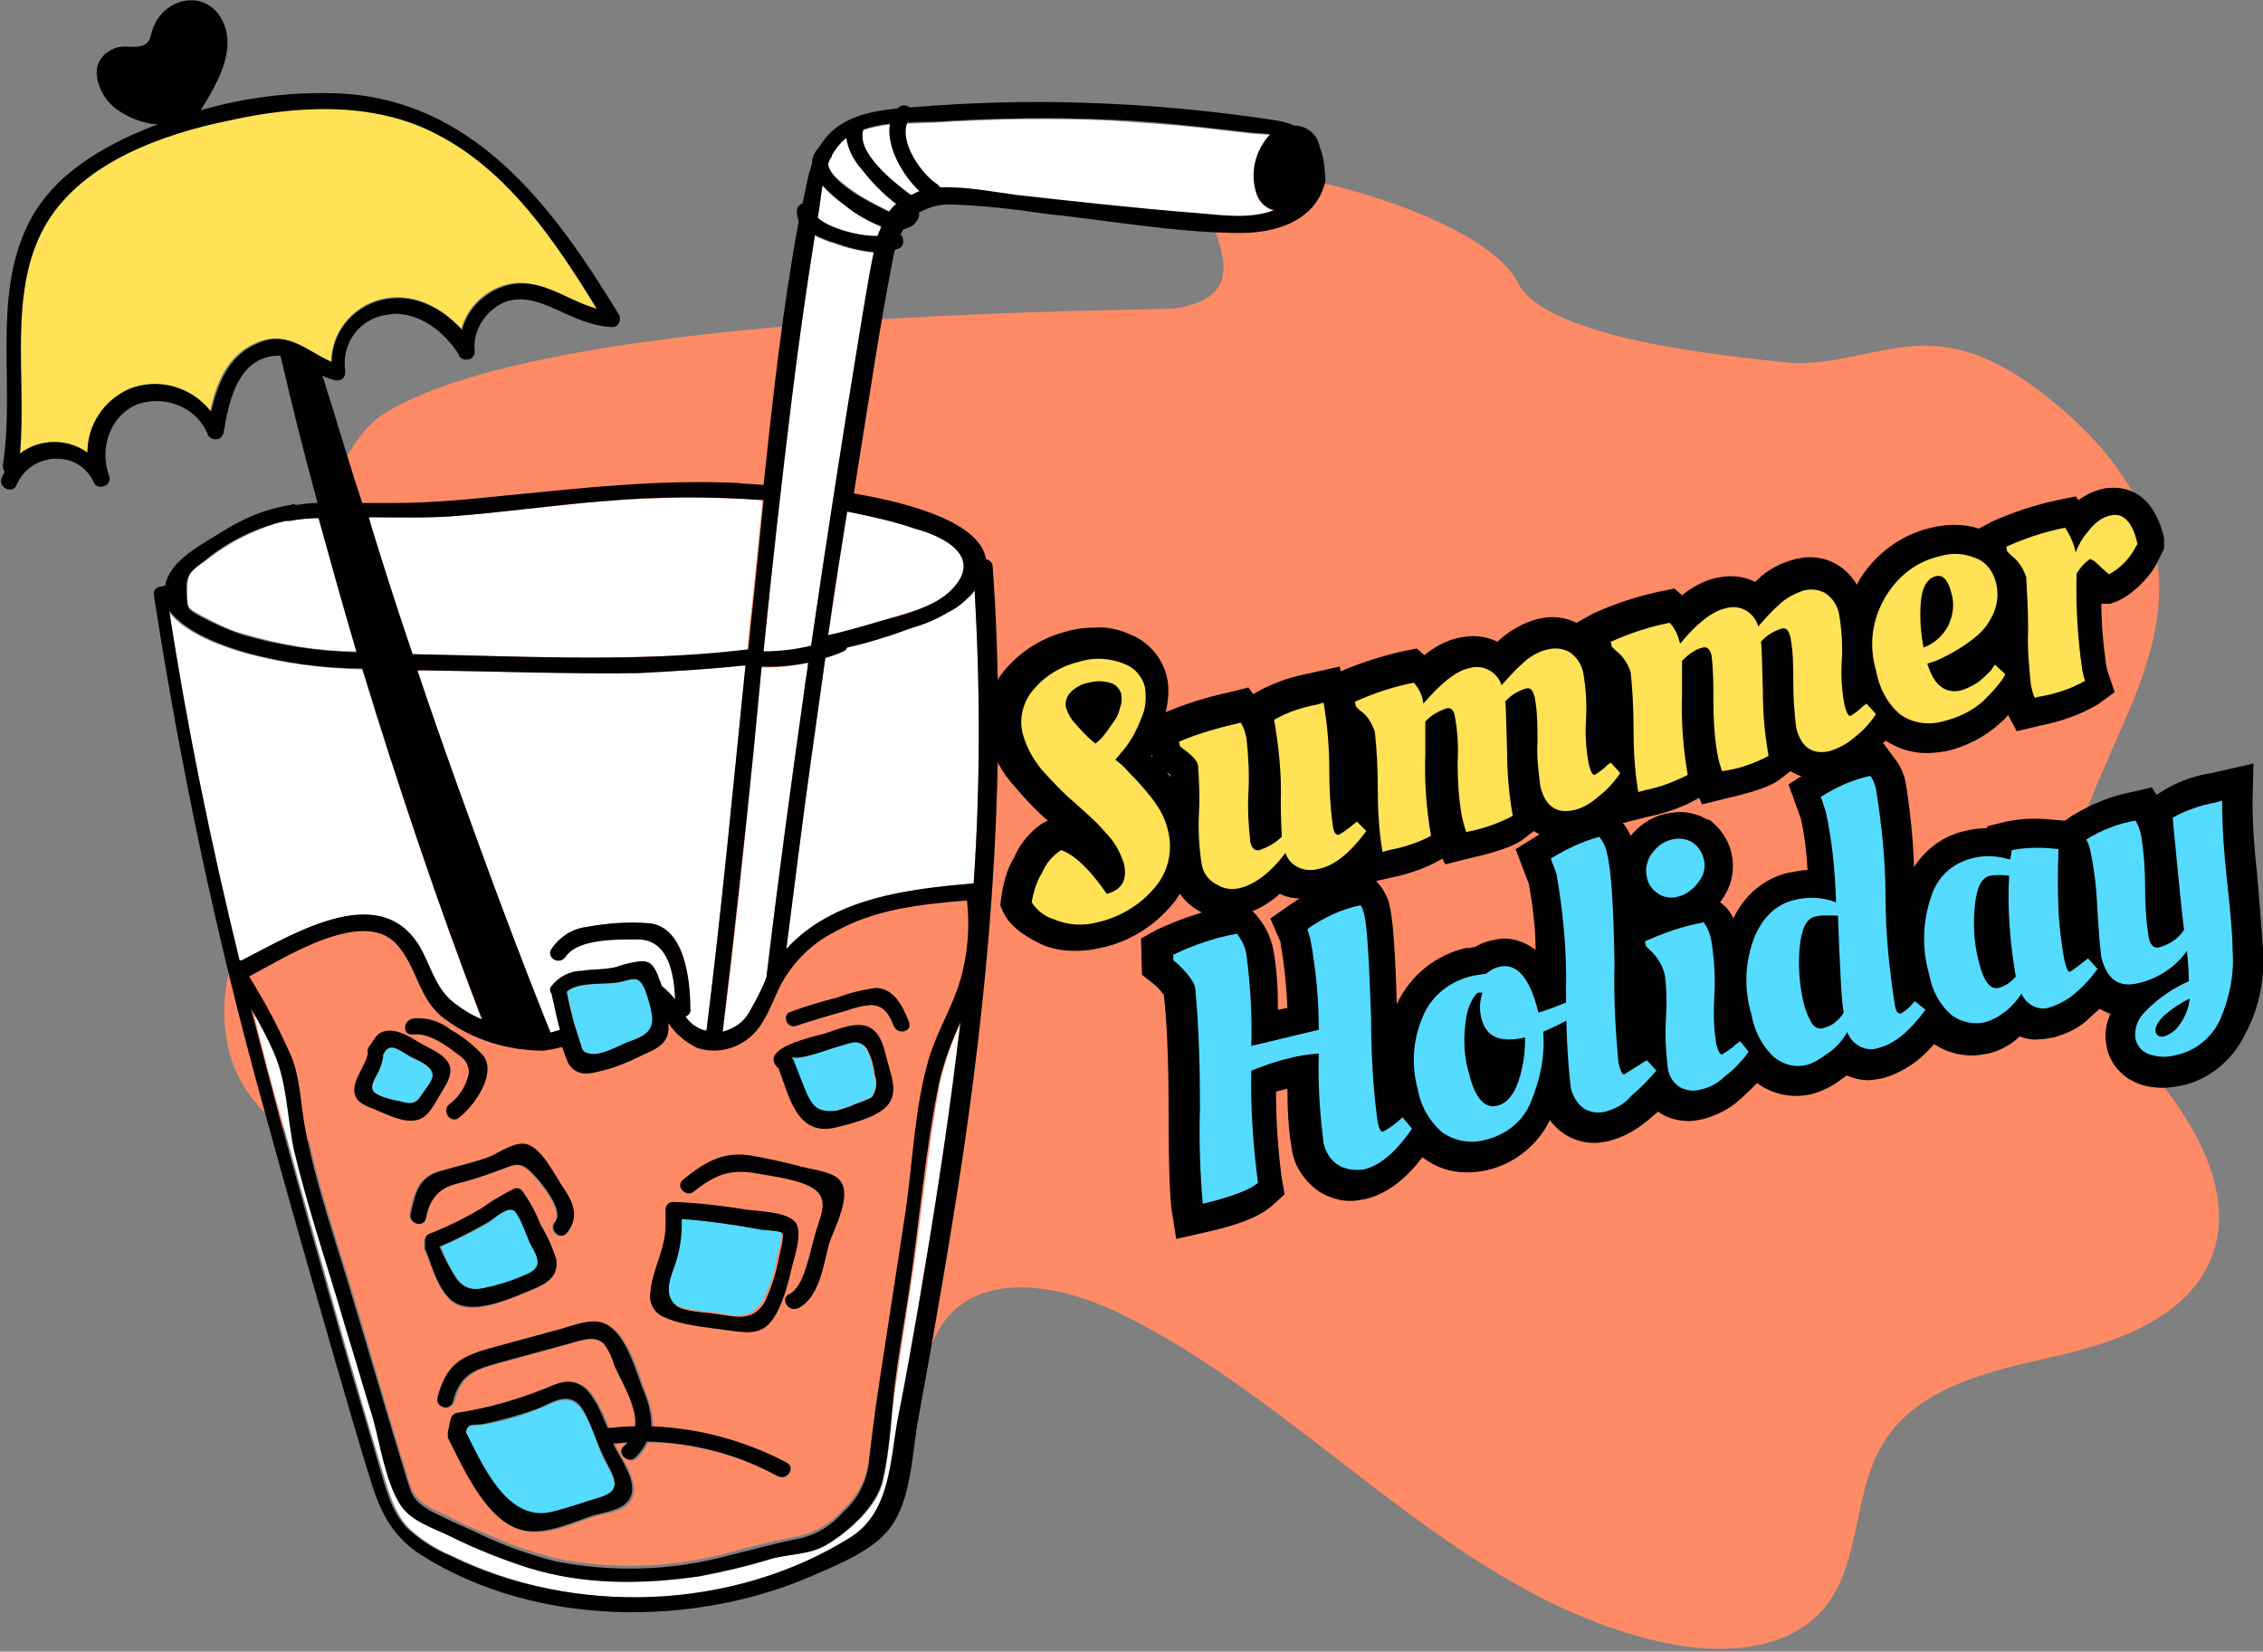<?xml version="1.0" encoding="utf-8"?>
<!-- Generator: Adobe Illustrator 23.0.1, SVG Export Plug-In . SVG Version: 6.00 Build 0)  -->
<svg version="1.1" id="Camada_1" xmlns="http://www.w3.org/2000/svg" xmlns:xlink="http://www.w3.org/1999/xlink" x="0px" y="0px"
	 viewBox="0 0 238 173.7" style="enable-background:new 0 0 238 173.7;" xml:space="preserve">
<rect x="0" y="0" width="238" height="173.7" fill="#808080" stroke="none"/>
<style type="text/css">
	.st0{fill:#FF8A66;}
	.st1{fill:#55DBFF;}
	.st2{fill:#FFE255;}
	.st3{fill:#FFFFFF;}
</style>
<title>Ativo 5</title>
<g>
	<g id="object">
		<path class="st0" d="M40.4,43.5c-4.6,2.9-7.6,12.1-6.2,17.3c1.4,5.1,6.7,8.5,7.6,13.6c0.8,4.5-1.8,8.9-5,12.1s-7.1,5.8-9.8,9.5
			c-3.2,4.3-4.2,9.8-2.8,15c1.6,5.2,5.9,9,11.3,9.8c3.7,0.5,7.4-0.7,11.2-0.8c6.9-0.1,13.3,3.5,16.9,9.4c2.8,4.8,3.5,10.7,6.4,15.5
			c2.7,4.5,7.4,7.5,12.7,8.1c5.3,0.4,10.4-2.2,13.2-6.8c1.4-2.5,1.9-5.4,3.7-7.6c4.1-4.9,11.9-3.4,17.7-0.7
			c20.5,9.8,35.7,30.2,57.9,34.9c5.8,1.2,12.7,0.9,16.6-3.6c4-4.8,3-12.2,6.3-17.5c3.6-5.8,11.1-7.5,17.8-9s14.2-4.1,16.7-10.5
			c2.3-5.9-0.9-12.5-4.8-17.6s-8.6-9.9-9.9-16.1c-2.8-13,10.3-25,9.1-38.3c-0.6-7.4-5.7-13.7-11.5-18.3c-3.5-2.8-7.5-5.2-11.9-5.5
			c-5.3-0.4-10.6,2.3-15.9,1.7c-6.6-0.7-25.1-2.5-28.1-8.4s-18.5-10.6-25.3-11.3c-16.8-1.9,2.6,11.7-10.5,14
			C122.6,32.8,58.5,32.2,40.4,43.5z"/>
		<path class="st1" d="M65.1,103.3c-1.5,0.3-4.3-0.1-5.5,1c0.3,1.1,0.5,2.3,0.8,3.4c0.2,0.6,0.4,1.3,0.6,1.9c0.3,0.8,0.2,1,1,1.2
			c1.1,0.3,3-0.7,4.1-1.2c1.3-0.6,2.6-0.9,2.6-2.5c-0.1-1.1-0.4-2.1-0.8-3.1C67.1,102.5,66.5,103,65.1,103.3z"/>
		<path class="st2" d="M26.8,36.1c3.3-1.5,5.3,0.7,8,1.9c0.1-3.1,2.2-5.7,5.1-6.5c3.3-0.9,6.5,0.7,8.6,3.1c0.6-2.3,2.5-4.1,4.8-4.7
			c3.4-0.8,6.2,1.7,9.4,2.5c-4.3-7.1-9.3-14.5-16.8-18.4c-6.7-3.5-14.8-2.9-21.9-1.4C17.1,14.2,8.9,17,5,23.3
			c-4.3,7-2.1,16.4-2.9,24.4c2.1-1.6,5-1.6,7.1-0.1c0-2.9,1.7-5.5,4.4-6.7c3-1.1,6.4-0.2,8.5,2.3C22.7,40.3,23.9,37.4,26.8,36.1z"/>
		<path class="st3" d="M94.5,149.3c0.8-4,1.5-8,2.2-12c1.6-8.8,2.9-17.7,4-26.5c0.1-1.1,0.3-2.2,0.4-3.3c-1,2-1.7,4.1-2.2,6.2
			c-1.4,7.3-2,14.8-3.2,22.1c-0.5,3.3-1,6.6-1.5,9.9s-0.6,6.8-1.3,10c-0.6,2.7-3.5,5.3-5.8,6.7c-1.8,1.1-3.9,1-5.8,1.5
			c-2.5,0.8-5.1,1.4-7.8,1.9c-5.9,0.9-12,0.9-17.8-0.9c-2.8-0.9-5.5-2-8.1-3.3c-1.8-0.9-4.4-1.6-5.4-3.5c-1.5-2.6-2-6.2-2.8-9
			c-1-3.2-1.9-6.4-2.9-9.6c-1.8-6.1-3.9-12.3-5.4-18.5c-0.8-3.3-0.7-7-2.1-10.2c-0.7-1.6-1.5-3.1-2.4-4.6c0.9,3.8,1.9,7.6,3,11.4
			c2.2,8.1,4.5,16.1,6.8,24.2c1.2,4.1,2.4,8.3,3.7,12.5c0.7,2.2,1.2,4.6,2.9,6.4c1.3,1.2,2.8,2.2,4.5,2.9c13,6.4,29.8,5.9,42.2-1.8
			C93.7,159.1,93.7,153.8,94.5,149.3z"/>
		<path class="st3" d="M25.4,101.2L25.4,101.2c5.7-3,15.2-8.8,19.1-0.8c1,2,1.5,3.9,3.3,5.3c0.9,0.7,1.9,1.2,2.9,1.7
			c-4.6-12.2-8.8-24.5-12.6-37c-4.1-0.1-8.3-0.6-12.3-1.7c-2.1-0.6-6.3-2-8-4.3c1.9,12.4,4.5,24.6,7.4,36.8L25.4,101.2z"/>
		<path class="st3" d="M44.6,70.5h-0.7c1.3,3.9,2.7,7.9,4.1,11.8c3.1,8.8,6.4,17.6,9.9,26.3c0.3-0.1,0.7-0.2,1-0.3
			c-0.3-1.3-0.6-2.5-0.9-3.8c-0.2-0.2-0.1-0.6,0-0.8c0.8-1,1.9-1.6,3.2-1.6c1.2-0.2,2.4-0.1,3.6-0.4c0.8-0.3,1.7-0.5,2.5-0.6
			c1.1,0,1.5,0.6,1.9,1.5c0.1,0.3,0.3,0.7,0.4,1.1c0.5,0.4,1,0.9,1.4,1.4c-0.1-2.7-0.7-6.2-3.8-6.3c-2.2-0.1-6.4-0.1-7.7,1.8
			c-0.6,0.9-2.1,0-1.5-0.8c0.8-1.2,2.1-2.1,3.6-2.3c2.2-0.4,4.5-0.5,6.7-0.4c3.8,0.4,4.3,6,4.3,9c0,0.4-0.2,0.7-0.5,0.8
			c0.4,0.7,1,1.2,1.8,1.4l0.4,0.1c1.6-12.8,2.8-25.6,4.1-38.4h-0.1h-0.2c-3.7,0.4-7.3,0.6-11,0.7C59.6,70.9,52.1,70.6,44.6,70.5z"/>
		<path class="st3" d="M99.7,64.4c-1.3,0.7-2.6,1.3-4,1.7c-2.2,0.8-4.4,1.5-6.6,2c-0.1,0.2-0.2,0.3-0.4,0.4
			c-0.6,0.3-1.2,0.5-1.9,0.7c-1,7.1-2,14.1-2.9,21.2c-0.4,3.1-0.8,6.3-1.2,9.4c4.9-5.3,12.8-6.3,19.7-6.9
			c0.7-10.3,0.7-20.6,0.1-30.8l-0.4,0.5C101.3,63.3,100.5,63.9,99.7,64.4z"/>
		<path class="st3" d="M39,55.5c1.4,4.4,2.8,8.9,4.3,13.3c10.8,0.2,21.7,0.8,32.5-0.2c1-0.1,1.9-0.2,2.8-0.3c0.3-3.3,0.7-6.5,1-9.7
			l0.6-6c-5.5-0.4-11.1-0.3-16.7,0.1c-5.4,0.5-10.7,1.2-16.1,1.6c-2.9,0.2-5.9,0.1-8.8,0.1C38.8,54.8,38.9,55.1,39,55.5z"/>
		<path class="st3" d="M89.1,53.8c-0.7,4.3-1.3,8.7-2,13c1.8-0.4,3.5-0.8,5.2-1.4c2.5-0.8,6-1.5,7.8-3.4c3.4-3.5-1-5.6-3.9-6.5
			C93.9,54.8,91.5,54.2,89.1,53.8z"/>
		<path class="st3" d="M19.7,62.1c0,2,0,1.8,1.6,2.7c1.3,0.7,2.7,1.4,4.1,1.8c4,1.2,8.1,1.9,12.2,1.9c-1.4-4.7-2.7-9.4-4-14.1
			c-1.1,0.1-2.1,0.2-3.1,0.3c-0.1,0-0.3,0-0.4,0C27,55.6,24.1,57,21.6,59C20.2,60,19.7,60.1,19.7,62.1z"/>
		<path class="st3" d="M90.4,35.1c0.5-2.8,0.9-5.7,1.5-8.5c-1.4-0.2-2.9-0.5-4.2-1c-0.7-0.2-1.4-0.5-2-0.8c-0.9,5.6-1.7,11.3-2.4,17
			c-1.1,8.9-2.1,17.8-3,26.8c1.7,0,3.4-0.2,5-0.6C86.9,56.9,88.6,46,90.4,35.1z"/>
		<path class="st3" d="M93.6,13.1c-1,0.1-1.9,0.3-2.8,0.6c-0.8,2.4,3.1,5.5,5,6.9c0.3-0.2,0.7-0.3,1-0.4
			C94.9,18.4,93.2,15.5,93.6,13.1z"/>
		<path class="st3" d="M87.3,16.6c-0.1,0.2-0.2,0.4-0.2,0.5c-0.1,1.3,2.8,3.1,3.4,3.5c1,0.6,2,1.1,3,1.6c0.2-0.2,0.4-0.5,0.6-0.7
			l0.2-0.1c-1.4-1-2.6-2.2-3.6-3.6c-0.8-1-1.4-2.1-1.6-3.4c-0.6,0.5-1.2,1.1-1.5,1.8C87.4,16.4,87.4,16.5,87.3,16.6z"/>
		<path class="st3" d="M134,22.2c-0.8-0.2-1.5-0.8-1.8-1.6c-0.8-2.2-0.3-4.7,1.4-6.4c-0.9-0.1-1.8-0.1-2.4-0.2
			c-1.8-0.2-3.5-0.4-5.3-0.6c-2.9-0.3-5.9-0.5-8.8-0.7c-6.3-0.3-12.5-0.2-18.8,0.2c-0.9,0-1.8,0.1-2.9,0.1c-0.8,2.2,1.5,5.5,3.2,6.5
			c0.1,0.1,0.2,0.2,0.3,0.3c2.7-0.2,5.7,0.5,8,0.8c6.3,0.7,12.6,1.3,18.9,2C128.5,22.8,131.5,23.2,134,22.2z"/>
		<path class="st3" d="M89,21.7c-0.9-0.6-1.8-1.3-2.5-2.2c-0.2,1.1-0.3,2.3-0.5,3.4c1.2,1.1,4.5,2,6.3,2c0.1-0.4,0.2-0.7,0.4-1
			C91.4,23.3,90.1,22.6,89,21.7z"/>
		<path class="st3" d="M85,69.7c-1.6,0.4-3.3,0.5-4.9,0.5l-0.8,8.4c-1,10-2,20-3.3,30c1.1-0.2,2.1-0.9,2.7-1.9
			c0.7-1.2,1.4-2.5,1.9-3.8c1.2-10.1,2.5-20.2,4-30.3C84.7,71.6,84.9,70.6,85,69.7z"/>
		<path class="st0" d="M80,107.8c-1.5,2.1-4.1,2.9-6.5,2.1c-1.2-0.6-2.3-1.4-3-2.6c0,0.2,0,0.5,0,0.7c-0.1,1.6-1.5,2.1-2.8,2.7
			c-1.7,0.9-3.6,1.6-5.6,1.9c-1,0.2-2-0.5-2.3-1.5c-0.2-0.4-0.3-0.8-0.5-1.3c-0.6,0.2-1.3,0.3-1.9,0.4c-3.8,0.1-7.5-1.1-10.6-3.4
			c-2.7-2.1-2.8-5.5-5-7.8c-3.5-3.9-12,1.5-15.5,3.4c1.7,2.6,3.2,5.4,4.4,8.3c1,2.5,1,5.1,1.5,7.7c1.2,6.4,3.5,12.7,5.3,18.9
			c1.8,5.9,3.4,11.8,5.3,17.7c0.5,1.8,0.6,2.4,2.4,3.5c0.5,0.4,1.3,0.6,1.8,0.9c1.2,0.6,2.4,1.2,3.7,1.7c2.5,1.2,5.1,2.1,7.8,2.8
			c6,1.2,12.2,1,18.1-0.6c2.5-0.7,5-1.3,7.5-1.8c1.8-0.4,3.4-1.4,4.6-2.8c1.5-1.4,2.5-3.3,2.7-5.4c0.3-2.6,0.7-5.1,1-7.7
			c0.8-5.9,1.8-11.7,2.7-17.6c0.8-5.5,0.9-11.6,2.6-17c0.9-2.9,2.6-5.6,3.4-8.6c0.7-2.6,0.9-5.3,0.6-8c-4.7,0.4-9.7,1-13.9,3.3
			c-2.2,1.2-4,2.8-5.3,4.9C81.5,104.5,81.1,106.3,80,107.8z M68.4,135.9c0.1-2.5,1.6-4.6,1.6-7.1v-1.6c0-0.5,0.4-0.8,0.8-0.8
			c2.5,0.2,5,0.4,7.6,0.8c1.3,0.2,4.4,0.2,5.3,1.4c0.8,1-0.1,3.6-0.4,4.6c-0.4,1.8-1.1,4.4-2.3,5.9s-2.9,1-4.5,0.8
			c-2.1-0.3-4.8-0.5-6.7-1.4C68.8,138.1,68.2,137,68.4,135.9z M43.4,107.1c1.4-0.1,2.8,0.3,3.8,1.2c1.3,0.7,2.5,1.6,3.5,2.7
			c1.4,2-1.1,5.3-2.7,6.5c-0.9,0.6-1.7-0.8-0.9-1.5c0.9-0.7,1.6-1.7,1.9-2.8c0.3-0.9-0.1-1.8-0.9-2.3c-1.3-1.1-3.1-2.3-4.9-2.2
			C42.3,108.9,42.3,107.2,43.4,107.1L43.4,107.1z M39.7,116.8c-0.9-0.4-2.2-0.7-2.4-1.8c-0.3-1.4,1.2-2.9,1.4-4.3
			c0-0.2,0-0.4,0.1-0.6c0.6-0.8,0.9-1.6,2-1.7s2.4,0.8,3.4,1.3s2.7,1.2,3.1,2.4c0.4,1-0.5,2.2-1,3s-1.2,2.4-2.5,2.7
			S40.9,117.3,39.7,116.8L39.7,116.8z M43.1,127.6c0.4-2.1,0.8-3.8,3-4.4c1.7-0.5,3.5-0.9,5.2-1.5c1-0.4,2.7-1.6,3.8-1.4
			c1.7,0.2,3.2,3.4,4.1,4.7c1.1,1.6,1.6,3.1,0.3,4.7c-0.7,0.9-1.9-0.4-1.2-1.2c1-1.2-1.6-4.2-2.3-5c-1.3-1.3-1.8-1.1-3.4-0.5
			c-1.5,0.6-3.1,1.1-4.7,1.5c-1.9,0.5-2.8,1.6-3.2,3.6C44.6,129.2,42.9,128.7,43.1,127.6L43.1,127.6z M44.7,131.6
			c0-0.1-0.1-0.1-0.1-0.2c0-0.1,0-0.1,0-0.2v-0.6c0-0.4,0.3-0.7,0.6-0.8c1.8-0.8,3.6-1.6,5.3-2.6c1.1-0.8,2.3-1.5,3.5-2.1
			c0.3-0.1,0.6,0,0.8,0.2c0.9,1.1,1.6,2.4,2,3.7c0.7,1.1,1.2,2.2,1.6,3.5c0.4,1.8-1,2.6-2.5,3.2c-2,0.8-5.2,2.3-7.4,1.7
			S45.5,133.4,44.7,131.6L44.7,131.6z M81.9,155.3c-4.2-2.3-8.9-3.5-13.7-3.6c-0.3,0.6-0.7,1.2-1.2,1.7c-0.8,0.7-2-0.5-1.2-1.2
			c0.2-0.1,0.3-0.3,0.4-0.4c-0.5,0-1,0-1.5,0.1c0,0,0,0.1,0,0.1c0.7,1.4,2.4,3.6,1.9,5.3s-2.7,1.8-4.1,2.2c-2.1,0.7-4.6,1.9-6.9,1.6
			c-4-0.5-6.7-6.7-8.3-9.8c0,0,0-0.1,0-0.1l0,0V151c0-0.1,0-0.3,0-0.4l0.3-1.4c0.1-0.3,0.3-0.5,0.6-0.6c3.2-0.5,6.4-1.4,9.4-2.6
			c1.2-0.5,2.5-1,3.7-0.3s2.1,2.8,2.8,4.5c1-0.1,1.9-0.2,2.9-0.2c0.2-2.1-1.3-4.6-2.2-6.4c-0.2-0.8-0.6-1.6-1.1-2.3
			c-1.1-1-2.8-0.2-4,0.1l-6.6,1.8c-2.8,0.8-4.5,1.1-5.3,4.3c-0.2,0.4-0.7,0.7-1.1,0.5c-0.4-0.1-0.6-0.5-0.5-0.9
			c0.8-3.3,2.2-4.3,5.5-5.2l6.6-1.8c1.4-0.4,3.3-1.3,4.8-1c2.8,0.4,4,5.2,4.8,7.3c0.5,1.2,0.8,2.4,0.8,3.7c5,0.2,9.8,1.5,14.2,3.8
			C83.7,154.3,82.8,155.8,81.9,155.3L81.9,155.3z M83.2,106.3c1.6-0.5,3.3-1,4.9-1.5c1.3-0.5,2.6-0.8,4-1c1.9,0,2.9,2.1,3.5,3.6
			c0.4,1-1.2,1.4-1.6,0.4c-0.5-1.2-1-2.2-2.5-2.2c-0.8,0.1-1.7,0.3-2.5,0.6c-1.8,0.5-3.5,1-5.3,1.6
			C82.7,108.2,82.2,106.6,83.2,106.3L83.2,106.3z M86.7,108.7c1.4-0.4,3.6-1.5,5-0.5c1.2,0.8,1.4,2.8,1.8,4c0.4,1.4,0.9,3-0.3,4.2
			s-3.8,1.8-5.4,2.2c-4,0.9-4.8-3.3-5.9-6.2C79.5,110.2,85.8,109,86.7,108.7L86.7,108.7z M84.2,122.7c1.1,0.3,3,0.5,3.9,1.3
			c1.6,1.5-0.5,5.1-1,6.8c-0.7,2.2-1,5.6-3.3,6.8c-1,0.5-1.8-1-0.9-1.5c1.6-0.8,2.2-4.6,2.7-6.2c0.6-1.8,1.8-3.8-0.3-5
			c-1.5-0.9-4.2-1.2-5.9-1.5c-2.7-0.5-4.4,0.3-6.5,1.9c-0.8,0.7-2-0.5-1.2-1.2c2.2-1.8,4.2-2.9,7-2.6
			C80.6,121.8,82.4,122.2,84.2,122.7L84.2,122.7z"/>
		<path class="st1" d="M60.8,147.8c-1.3-1.3-3,0-4.5,0.5c-1.7,0.7-3.5,1.2-5.3,1.5c-1.5,0.3-1.8-0.2-2.1,0.9c1.8,3.5,4.4,9.5,9,8.4
			c1.7-0.4,3.3-1,5-1.5c2.8-0.9,1.6-2.2,0.5-4.3C62.7,151.7,62,149,60.8,147.8z"/>
		<path class="st1" d="M70.9,137.1c0.9,0.7,3.2,0.8,4.3,0.9c2.2,0.4,3.7,0.8,5-1.2c0.7-1.4,1.3-3,1.5-4.6c0.1-0.5,0.7-2.3,0.4-2.7
			s-2-0.4-2.4-0.4c-2.7-0.5-5.5-0.8-8.2-1.1v0.6c0,1.3-0.2,2.7-0.6,3.9C70.7,134,69.6,136,70.9,137.1z"/>
		<path class="st1" d="M54.2,127.3c-0.9-0.4-2.1,0.8-2.8,1.3c-1.6,0.9-3.3,1.8-5,2.5c0.4,1.2,1,2.3,1.7,3.4c1.1,1.5,2.3,1.1,4,0.7
			c1.1-0.3,2.3-0.7,3.4-1.2c1.6-0.7,1.4-1.6,0.6-3.1C55.7,130.4,54.8,127.7,54.2,127.3z"/>
		<path class="st1" d="M44.3,115.2c0.3-0.5,1.2-1.5,1.2-2.1c0.1-1-1.5-1.5-2.2-1.9s-1.7-1.2-2.3-1c-0.3,0.1-0.5,0.4-0.7,0.7
			c-0.1,0.6-0.2,1.1-0.4,1.6c-0.3,0.8-1.1,1.7-0.6,2.3s2,0.8,2.6,1C43,116.2,43.6,116.2,44.3,115.2z"/>
		<path class="st1" d="M83.3,111.4c0.1,0.1,0.1,0.1,0.1,0.2l1.1,2.8c0.7,1.7,1.2,2.7,3.4,2.4c0.7-0.2,1.4-0.4,2-0.7
			c0.6-0.2,1.1-0.4,1.7-0.7c0.5-0.7,0.6-1.6,0.3-2.4c-0.1-0.9-0.4-1.8-0.8-2.7c-0.9-1.2-1.7-0.6-2.8-0.3c-1.2,0.3-4.6,1.7-5.3,1.1
			C83.1,111.2,83.2,111.3,83.3,111.4z"/>
		<path d="M138.8,15.5c0-0.1,0-0.2-0.1-0.4c-0.3-1.1-1.4-1.9-2.6-1.9c-0.7-0.3-1.5-0.5-2.3-0.6c-6.6-1-13.3-1.6-20-1.8
			c-6-0.2-12.1,0-18.1,0.5c-0.4-0.3-1-0.3-1.3,0.1c0,0,0,0,0,0l0,0l-0.8,0.1c-3.4,0.4-5.9,1.4-7.4,3.9l-0.1,0.1
			c-0.4,0.5-0.7,1-0.7,1.7c-0.1,0.4-0.3,0.9-0.4,1.4c-0.2,0.9-0.4,1.9-0.6,2.8c-0.3,0.1-0.6,0.4-0.6,0.8c0,0.4,0.1,0.7,0.2,1.1
			c-1.7,9.1-2.7,18.4-3.7,27.7c-1.1-0.1-2-0.1-2.6-0.2c-8.2-0.4-16.3,0.5-24.4,1.3c-3.9,0.4-7.8,0.8-11.8,0.8c-1.1,0-2.3,0-3.4,0
			c-1.2-3.6-2.3-7.3-3.4-10.9c-0.3-0.8-0.5-1.7-0.8-2.5c0.4,0.2,0.9,0.4,1.4,0.5c0.5,0.1,0.9-0.2,1-0.7c0-0.1,0-0.2,0-0.3
			c-0.4-2.9,1.5-5.5,4.4-5.9c0.3,0,0.5-0.1,0.8-0.1c2.8,0,5.2,1.9,6.7,4.2c0.1,0.5,0.6,0.7,1.1,0.6s0.7-0.6,0.6-1.1
			c-0.1-2,1.1-3.9,2.9-4.8c1.9-0.9,3.8-0.2,5.6,0.6c2,0.9,3.8,1.8,6,1.9c0.5,0,0.8-0.4,0.8-0.9c0-0.1,0-0.3-0.1-0.4
			c-7-11.5-15.5-23-30.2-23.3c-4.7-0.1-9.3,0.5-13.8,1.8C22.9,8.7,25,5.1,23.3,2s-5.8-2.3-7.1,0.7c-0.5,1.1-0.2,2-1.7,2.2
			c-0.9,0.1-1.8-0.2-2.7,0.3C10.7,5.7,10,6.8,10.2,8c0.2,1.7,1.3,3.2,2.9,4c0.8,0.5,1.7,0.8,2.7,1l0.8,0.1L16,13.3
			c-5.3,2.1-10.7,5.2-13.2,10.6c-3.6,7.7-1.2,16.8-2.5,25c0,0.2,0,0.5,0.2,0.7c-0.1,0.2-0.2,0.4-0.3,0.6c-0.5,1,1,1.8,1.5,0.9
			c0.9-2.3,3.5-3.4,5.8-2.6c1.1,0.4,1.9,1.2,2.4,2.3c0.4,0.8,1.9,0.3,1.6-0.7c-1.1-2.8,0-6.4,3-7.6c3-1,6.3,0.4,7.4,3.3
			c0.3,0.4,0.8,0.5,1.2,0.3c0.2-0.1,0.3-0.3,0.4-0.5c0.5-3,1.3-7.4,4.9-8.1c0.4-0.1,0.7-0.1,1.1-0.1c1.2,5.2,2.5,10.4,3.9,15.5
			c-0.7,0-1.5,0.1-2.2,0.2h-0.1c-0.2-0.1-0.4-0.1-0.5,0l0,0c-2.6,0.4-5,1.4-7.2,2.8c-1.9,1.2-4.9,2.7-5.8,4.9
			c-0.1,0.3-0.2,0.5-0.2,0.8c-0.2,0-0.4,0.1-0.6,0.1c-0.4,0.1-0.7,0.4-0.6,0.8c0,0.1,0,0.1,0,0.2c2.8,18.1,6.6,36.1,11.5,53.7
			c2.4,8.8,4.9,17.5,7.4,26.2c1.3,4.5,2.6,9,4,13.5c1,3.2,2.4,5.7,5.3,7.5c11.9,7.5,28.5,7.6,41.1,2.1c2.7-1.2,6.3-2.6,8.1-5
			c2.3-3,2.3-8,3-11.6c1.7-9.3,3.3-18.5,4.7-27.8c3-20.4,4.6-41.1,3.1-61.7c0-0.4-0.3-0.7-0.7-0.8c-0.6-3.7-7.4-5.8-13.9-6.9
			c0.2-1.3,0.4-2.5,0.6-3.8c1.1-6.8,2.1-13.6,3.4-20.3c0.1-0.5,0.2-1,0.3-1.5c0.2-0.1,0.3-0.1,0.5-0.2c0.4-0.2,0.5-0.8,0.3-1.2
			c-0.1-0.1-0.1-0.2-0.2-0.2c0.1-0.2,0.2-0.4,0.3-0.6c0.7-0.1,1.3-0.5,1.6-1.2c0.1-0.2,0.1-0.4,0-0.5c1-0.6,2.1-0.9,3.3-0.9
			c3.4,0.1,6.8,0.5,10.2,1c6.7,0.7,13.7,2,20.4,2c3.9,0,8-1.4,8.9-5.5C139.3,17.8,139.3,16.6,138.8,15.5z M106.9,20.5
			c-2.3-0.3-5.3-0.9-8-0.8c-0.1-0.1-0.2-0.2-0.3-0.3c-1.7-1.1-4-4.4-3.2-6.5c1-0.1,2-0.1,2.9-0.1c6.3-0.4,12.5-0.5,18.8-0.2
			c2.9,0.1,5.9,0.4,8.8,0.7c1.8,0.2,3.5,0.4,5.3,0.6c0.7,0.1,1.5,0.1,2.4,0.2c-1.6,1.7-2.2,4.2-1.4,6.4c0.3,0.8,1,1.4,1.8,1.6
			c-2.6,1-5.6,0.5-8.2,0.3C119.5,21.9,113.2,21.2,106.9,20.5L106.9,20.5z M100.1,62c-1.8,1.9-5.3,2.7-7.8,3.4
			c-1.7,0.5-3.4,1-5.2,1.4c0.6-4.3,1.3-8.7,2-13c2.4,0.5,4.8,1,7.1,1.8C99.2,56.4,103.5,58.5,100.1,62z M47.3,163.6
			c-1.7-0.7-3.2-1.7-4.5-2.9c-1.7-1.8-2.2-4.1-2.9-6.4c-1.2-4.2-2.5-8.4-3.7-12.6c-2.3-8-4.6-16.1-6.8-24.2c-1-3.8-2-7.6-3-11.4
			c0.9,1.5,1.7,3,2.4,4.6c1.4,3.2,1.4,6.8,2.1,10.2c1.5,6.3,3.6,12.4,5.4,18.6c1,3.2,1.9,6.4,2.9,9.6c0.8,2.9,1.3,6.5,2.8,9
			c1.1,1.9,3.6,2.6,5.4,3.5c2.6,1.3,5.4,2.4,8.2,3.3c5.8,1.8,11.8,1.7,17.8,0.9c2.6-0.5,5.2-1.1,7.8-1.9c2-0.5,4.1-0.4,5.8-1.5
			c2.3-1.4,5.2-4,5.8-6.7c0.8-3.2,0.9-6.7,1.3-10s1-6.6,1.5-9.9c1.1-7.3,1.7-14.9,3.2-22.1c0.5-2.1,1.3-4.2,2.2-6.2
			c-0.1,1.1-0.3,2.2-0.4,3.3c-1.1,8.9-2.5,17.7-4,26.5c-0.7,4-1.4,8-2.2,12c-0.8,4.4-0.8,9.8-5,12.4C77.1,169.4,60.3,170,47.3,163.6
			z M21.6,58.9c2.4-2,5.3-3.4,8.4-4.1c0.1,0,0.3,0,0.4,0c1-0.2,2.1-0.3,3.1-0.3c1.3,4.7,2.6,9.4,4,14.1c-4.1-0.1-8.2-0.7-12.2-1.9
			c-1.4-0.5-2.8-1.1-4.1-1.8c-1.6-0.9-1.5-0.8-1.6-2.7S20.2,60,21.6,58.9z M13.6,40.9c-2.7,1.2-4.4,3.8-4.4,6.7
			c-2.1-1.5-5-1.5-7.1,0.1c0.7-8-1.4-17.4,2.9-24.4c3.9-6.3,12.1-9.2,19-10.6c7.1-1.6,15.2-2.1,21.9,1.4
			c7.6,3.9,12.5,11.3,16.9,18.4c-3.2-0.9-5.9-3.4-9.4-2.5c-2.3,0.6-4.2,2.4-4.8,4.7c-2.2-2.4-5.3-4-8.6-3.1c-3,0.8-5.1,3.4-5.1,6.5
			c-2.7-1.2-4.7-3.5-8-1.9c-2.9,1.3-4,4.2-4.7,7.1C20.1,40.6,16.6,39.7,13.6,40.9L13.6,40.9z M47.5,54.3c5.4-0.4,10.7-1.2,16.1-1.6
			c5.5-0.5,11.1-0.5,16.7-0.1l-0.6,6c-0.3,3.2-0.7,6.5-1,9.7c-0.9,0.1-1.9,0.2-2.8,0.3c-10.8,1-21.6,0.4-32.5,0.2
			c-1.5-4.4-2.9-8.8-4.3-13.3c-0.1-0.4-0.2-0.7-0.3-1.1C41.6,54.4,44.6,54.5,47.5,54.3z M82.5,102.9c1.3-2.1,3.1-3.8,5.3-4.9
			c4.2-2.4,9.1-2.9,13.9-3.3c0.3,2.7,0.1,5.4-0.6,8c-0.8,3-2.5,5.6-3.4,8.6c-1.6,5.4-1.7,11.4-2.6,17c-0.9,5.9-1.8,11.7-2.7,17.6
			c-0.4,2.6-0.7,5.1-1,7.7c-0.2,2.1-1.1,4-2.7,5.4c-1.2,1.4-2.8,2.4-4.6,2.8c-2.6,0.5-5,1.2-7.5,1.8c-5.9,1.6-12.1,1.8-18.2,0.6
			c-2.7-0.7-5.3-1.6-7.8-2.8c-1.2-0.6-2.5-1.1-3.7-1.7c-0.6-0.3-1.3-0.6-1.8-0.9c-1.8-1.1-1.8-1.7-2.4-3.5
			c-1.8-5.9-3.5-11.8-5.3-17.7c-1.8-6.3-4.1-12.5-5.3-18.9c-0.5-2.6-0.5-5.3-1.5-7.7c-1.3-2.9-2.7-5.6-4.4-8.3
			c3.6-1.9,12-7.3,15.5-3.4c2.2,2.4,2.3,5.8,5,7.8c3,2.3,6.8,3.4,10.5,3.4c0.6-0.1,1.3-0.2,1.9-0.4c0.2,0.4,0.3,0.9,0.5,1.3
			c0.3,1,1.2,1.6,2.3,1.5c2-0.3,3.8-1,5.6-1.9c1.3-0.6,2.7-1.1,2.8-2.7c0-0.2,0-0.5,0-0.7c0.7,1.1,1.8,2,3,2.6
			c2.4,0.8,5-0.1,6.5-2.1C81.1,106.3,81.5,104.5,82.5,102.9L82.5,102.9z M78.1,70h0.2h0.1c-1.3,12.8-2.5,25.6-4.1,38.4l-0.4-0.1
			c-0.8-0.3-1.4-0.8-1.8-1.4c0.3-0.1,0.6-0.4,0.5-0.8c0-3-0.6-8.6-4.3-9c-2.3-0.2-4.5,0-6.7,0.4c-1.5,0.2-2.8,1.1-3.6,2.3
			c-0.6,0.9,0.8,1.8,1.5,0.8c1.3-1.9,5.5-1.8,7.7-1.8c3.1,0.1,3.7,3.6,3.8,6.3c-0.4-0.5-0.9-1-1.4-1.4c-0.1-0.4-0.3-0.7-0.4-1.1
			c-0.4-1-0.8-1.6-1.9-1.5c-0.8,0.1-1.7,0.3-2.5,0.6c-1.2,0.3-2.4,0.2-3.6,0.4c-1.2,0-2.4,0.6-3.2,1.6c-0.2,0.2-0.2,0.5,0,0.8
			c0.3,1.2,0.5,2.5,0.9,3.8c-0.3,0.1-0.7,0.2-1,0.3c-3.5-8.7-6.7-17.4-9.9-26.3c-1.4-3.9-2.8-7.9-4.1-11.8h0.7
			c7.5,0.1,15,0.4,22.5,0.3C70.8,70.6,74.4,70.4,78.1,70z M68.6,107.1c0,1.6-1.2,2-2.6,2.5c-1,0.4-2.9,1.5-4,1.2
			c-0.8-0.2-0.7-0.3-1-1.2c-0.2-0.6-0.4-1.3-0.6-1.9c-0.3-1.1-0.6-2.3-0.8-3.4c1.2-1.1,4-0.7,5.5-1c1.5-0.3,2-0.8,2.7,0.7
			C68.2,105.1,68.5,106.1,68.6,107.1L68.6,107.1z M80.6,102.8c-0.5,1.3-1.2,2.6-1.9,3.8c-0.6,1-1.6,1.6-2.7,1.9
			c1.2-10,2.3-20,3.3-30l0.8-8.4c1.6,0.1,3.3-0.1,4.9-0.4c-0.1,0.9-0.3,1.9-0.4,2.8C83.2,82.6,81.8,92.7,80.6,102.8L80.6,102.8z
			 M25.8,68.6c4,1.1,8.1,1.7,12.3,1.7c3.8,12.4,7.9,24.7,12.6,36.9c-1-0.4-2-1-2.9-1.7c-1.8-1.4-2.3-3.3-3.3-5.3
			c-4-8-13.4-2.1-19.1,0.8h-0.1h-0.1c-3-12.2-5.5-24.4-7.4-36.8C19.6,66.6,23.7,68,25.8,68.6z M102.4,92.9
			c-6.9,0.6-14.8,1.5-19.7,6.9c0.4-3.1,0.8-6.3,1.2-9.4c0.9-7.1,1.9-14.1,2.9-21.2c0.6-0.2,1.3-0.4,1.9-0.7c0.2-0.1,0.3-0.2,0.4-0.4
			c2.2-0.5,4.5-1.2,6.6-2c1.4-0.4,2.7-0.9,4-1.7c0.9-0.4,1.7-1.1,2.4-1.8l0.4-0.5C103.1,72.4,103.1,82.7,102.4,92.9z M85.3,67.9
			c-1.6,0.4-3.3,0.6-5,0.6c0.9-8.9,1.9-17.9,3-26.8c0.7-5.7,1.5-11.3,2.4-17c0.6,0.3,1.3,0.6,2,0.8c1.4,0.5,2.8,0.9,4.2,1
			c-0.6,2.8-1,5.6-1.5,8.5C88.6,46,86.9,56.9,85.3,67.9L85.3,67.9z M95.8,20.5c-1.9-1.4-5.8-4.5-5-6.9c0.9-0.3,1.9-0.5,2.8-0.6
			c-0.4,2.4,1.3,5.4,3.1,7.1C96.4,20.2,96.1,20.4,95.8,20.5z M89,14.5c0.2,1.3,0.8,2.4,1.7,3.4c1,1.3,2.3,2.6,3.6,3.6l-0.2,0.1
			c-0.2,0.2-0.4,0.4-0.6,0.7c-1-0.5-2-1-3-1.6c-0.7-0.4-3.5-2.2-3.4-3.5c0.1-0.2,0.2-0.4,0.2-0.5c0.1-0.1,0.2-0.2,0.2-0.4
			C87.9,15.6,88.4,15,89,14.5z M86,22.9c0.2-1,0.3-2.2,0.5-3.4c0.8,0.8,1.6,1.5,2.5,2.2c1.1,0.9,2.4,1.6,3.7,2.1
			c-0.1,0.3-0.3,0.7-0.4,1C90.5,24.9,87.1,24,86,22.9z"/>
		<path d="M82.7,153.8c-4.4-2.3-9.2-3.6-14.2-3.8c0-1.3-0.3-2.5-0.8-3.7c-0.9-2.1-2-6.9-4.8-7.3c-1.5-0.2-3.4,0.7-4.8,1l-6.6,1.8
			c-3.2,0.9-4.6,1.8-5.5,5.2c-0.1,0.5,0.2,0.9,0.7,1c0.4,0.1,0.8-0.2,0.9-0.5c0.8-3.2,2.5-3.5,5.3-4.3l6.6-1.8
			c1.2-0.3,2.9-1.1,4-0.1c0.5,0.7,0.9,1.5,1.1,2.3c0.8,1.8,2.4,4.3,2.2,6.4c-1,0-1.9,0.1-2.9,0.2c-0.7-1.7-1.5-3.7-2.8-4.5
			s-2.5-0.2-3.7,0.3c-3,1.2-6.1,2.1-9.4,2.6c-0.3,0.1-0.5,0.3-0.6,0.6l-0.3,1.4c0,0.1,0,0.3,0,0.4v0.1l0,0c0,0,0,0.1,0,0.1
			c1.6,3.1,4.2,9.3,8.3,9.8c2.3,0.3,4.8-0.9,6.9-1.6c1.4-0.4,3.6-0.6,4.1-2.2s-1.2-3.9-1.9-5.3c0,0,0-0.1,0-0.1c0.5,0,1-0.1,1.5-0.1
			c-0.1,0.2-0.3,0.3-0.4,0.4c-0.8,0.7,0.4,1.9,1.2,1.2c0.5-0.5,0.9-1,1.2-1.7c4.8,0.1,9.5,1.3,13.7,3.6
			C82.8,155.8,83.7,154.3,82.7,153.8z M63.5,153.2c1,2.1,2.2,3.5-0.5,4.3c-1.7,0.5-3.3,1.1-5,1.5c-4.6,1.1-7.2-4.8-9-8.4
			c0.3-1.1,0.7-0.6,2.1-0.9c1.8-0.4,3.6-0.9,5.3-1.5c1.4-0.5,3.1-1.9,4.5-0.5C62,149,62.7,151.7,63.5,153.2L63.5,153.2z"/>
		<path d="M69.8,138.5c1.9,0.9,4.6,1.1,6.7,1.4c1.6,0.2,3.3,0.6,4.5-0.8s1.9-4.1,2.3-5.9c0.3-1.1,1.1-3.6,0.4-4.6
			c-0.9-1.2-4-1.2-5.3-1.4c-2.5-0.4-5-0.7-7.6-0.8c-0.5,0-0.8,0.4-0.8,0.8v1.6c0,2.6-1.4,4.7-1.6,7.1
			C68.2,137,68.8,138.1,69.8,138.5z M71.1,132.7c0.4-1.3,0.6-2.6,0.6-3.9v-0.6c2.7,0.2,5.5,0.6,8.2,1.1c0.3,0.1,2.2,0.1,2.4,0.4
			s-0.3,2.2-0.4,2.7c-0.3,1.6-0.8,3.1-1.5,4.6c-1.3,2-2.9,1.5-5,1.2c-1.1-0.2-3.4-0.2-4.3-0.9C69.6,136,70.7,134,71.1,132.7
			L71.1,132.7z"/>
		<path d="M78.8,121.5c-2.9-0.4-4.8,0.8-7,2.6c-0.8,0.7,0.4,1.9,1.2,1.2c2.1-1.7,3.8-2.4,6.5-1.9c1.7,0.3,4.3,0.6,5.9,1.5
			c2,1.2,0.8,3.1,0.3,5c-0.5,1.6-1.1,5.5-2.7,6.2c-1,0.5-0.1,1.9,0.9,1.5c2.3-1.1,2.7-4.6,3.3-6.8c0.5-1.6,2.6-5.3,1-6.8
			c-0.8-0.8-2.8-1-3.9-1.3C82.4,122.2,80.6,121.8,78.8,121.5z"/>
		<path d="M48.6,137.3c2.2,0.6,5.5-0.9,7.4-1.7c1.5-0.6,2.8-1.4,2.5-3.2c-0.4-1.2-0.9-2.4-1.6-3.5c-0.5-1.3-1.2-2.6-2-3.7
			c-0.2-0.2-0.5-0.3-0.8-0.2c-1.2,0.6-2.4,1.3-3.5,2.1c-1.7,1-3.5,1.9-5.3,2.6c-0.4,0.1-0.6,0.4-0.6,0.8v0.6c0,0.1,0,0.1,0,0.2
			c0,0.1,0,0.2,0.1,0.2C45.5,133.4,46.4,136.8,48.6,137.3z M55.4,134c-1.1,0.5-2.2,0.9-3.4,1.2c-1.6,0.4-2.8,0.8-4-0.7
			c-0.7-1.1-1.3-2.2-1.8-3.4c1.7-0.7,3.4-1.6,5-2.5c0.8-0.4,2-1.7,2.8-1.3c0.6,0.3,1.5,3,1.8,3.6C56.7,132.4,57,133.3,55.4,134z"/>
		<path d="M44.8,128.1c0.4-2,1.3-3.1,3.2-3.6c1.6-0.4,3.1-0.9,4.7-1.5c1.6-0.6,2.1-0.9,3.4,0.5c0.8,0.8,3.3,3.8,2.3,5
			c-0.7,0.8,0.5,2,1.2,1.2c1.3-1.6,0.8-3.1-0.3-4.7c-0.9-1.3-2.4-4.5-4.1-4.7c-1.2-0.2-2.8,1-3.8,1.4c-1.7,0.6-3.5,1-5.2,1.5
			c-2.2,0.7-2.5,2.3-3,4.4C42.9,128.7,44.6,129.2,44.8,128.1z"/>
		<path d="M43.8,117.8c1.2-0.2,1.9-1.7,2.5-2.7s1.3-2,1-3c-0.4-1.2-2.1-1.8-3.1-2.4s-2.2-1.4-3.4-1.3s-1.4,0.9-2,1.7
			c-0.1,0.2-0.2,0.4-0.1,0.6c-0.2,1.4-1.7,2.9-1.4,4.3c0.2,1.1,1.5,1.4,2.4,1.8C40.9,117.3,42.5,118.1,43.8,117.8z M39.3,114.8
			c-0.5-0.6,0.3-1.6,0.6-2.3c0.2-0.5,0.4-1,0.4-1.6c0.2-0.3,0.3-0.6,0.7-0.7c0.6-0.2,1.7,0.7,2.3,1s2.2,0.9,2.2,1.9
			c0,0.6-0.9,1.6-1.2,2.1c-0.6,1-1.2,0.9-2.3,0.6C41.3,115.7,39.7,115.3,39.3,114.8L39.3,114.8z"/>
		<path d="M43.4,108.8c1.7-0.2,3.5,1.1,4.9,2.2c0.8,0.5,1.2,1.4,0.9,2.3c-0.3,1.1-1,2.1-1.9,2.8c-0.9,0.6,0,2.1,0.9,1.5
			c1.6-1.2,4-4.5,2.7-6.5c-1-1.1-2.2-2.1-3.5-2.8c-1.1-0.9-2.5-1.3-3.8-1.2C42.3,107.2,42.3,108.9,43.4,108.8z"/>
		<path d="M81.9,112.4c1.1,2.9,1.9,7.1,5.9,6.2c1.6-0.4,4.2-1,5.4-2.2s0.7-2.8,0.3-4.2c-0.4-1.2-0.6-3.2-1.8-4c-1.4-1-3.6,0.1-5,0.5
			C85.8,109,79.5,110.2,81.9,112.4z M88.4,110c1.1-0.3,1.9-0.8,2.8,0.3c0.4,0.8,0.7,1.7,0.8,2.7c0.3,0.8,0.2,1.7-0.3,2.4
			c-0.6,0.3-1.1,0.5-1.7,0.7c-0.6,0.3-1.3,0.5-2,0.7c-2.2,0.3-2.7-0.7-3.4-2.4l-1.1-2.8c0-0.1-0.1-0.2-0.1-0.2
			c-0.1-0.1-0.1-0.2-0.3-0.3C83.8,111.7,87.2,110.3,88.4,110z"/>
		<path d="M83.7,107.9c1.8-0.6,3.5-1.1,5.3-1.6c0.8-0.3,1.6-0.5,2.5-0.6c1.5,0,2,1,2.5,2.2c0.4,1,2,0.6,1.6-0.4
			c-0.6-1.6-1.6-3.6-3.5-3.6c-1.4,0.2-2.7,0.5-4,1c-1.6,0.4-3.3,0.9-4.9,1.5C82.2,106.6,82.7,108.2,83.7,107.9z"/>
		<path d="M227.6,56.6c-1.1-4.7-3.8-5.3-5.3-5.3c-0.4,0-0.8,0-1.1,0.1c-0.9,0.2-1.8,0.6-2.6,1.2l-0.3-0.4l-1.9,0.4
			c-2.4,0.5-4.8,1.3-7,2.3l-1.3,0.7c-0.8-0.3-1.7-0.4-2.6-0.4c-0.8,0-1.6,0.1-2.4,0.3c-3.1,0.7-5.8,2.7-7.5,5.4
			c-0.1,0.2-0.2,0.4-0.3,0.6c-0.5-0.8-1.1-1.5-1.9-2c-0.9-0.6-2-0.9-3.1-0.9c-0.5,0-1,0.1-1.5,0.2c-1.5,0.4-2.9,1.1-4,2.2l-0.2,0.2
			c-0.8-0.4-1.7-0.6-2.6-0.6c-0.5,0-1.1,0.1-1.6,0.2c-1.3,0.3-2.5,1-3.5,1.8l-0.8-0.7l-1.5,0.3c-2.4,0.5-4.8,1.3-7,2.3l-1.8,1
			c-0.8-0.4-1.7-0.6-2.6-0.6c-0.5,0-1,0.1-1.5,0.2c-1.5,0.4-2.9,1.2-4,2.2l-0.2,0.2c-0.8-0.4-1.7-0.6-2.6-0.6
			c-0.5,0-1.1,0.1-1.6,0.2c-1.3,0.3-2.5,1-3.5,1.8l-0.8-0.7l-1.5,0.3c-2.2,0.5-4.4,1.2-6.5,2.1l-0.1-0.5l-3.6,0.8
			c-2,0.4-3.8,1.1-5.5,2.1l-0.5-0.7l-2,0.5c-2.3,0.5-4.6,1.2-6.7,2.1c0.3-1.3,0.4-2.6,0.1-3.8c-0.5-2-2-3.7-3.9-4.4
			c-1.1-0.5-2.4-0.8-3.6-0.7c-1,0-2,0.1-3,0.4c-2.4,0.6-4.6,1.9-6.3,3.8c-1.9,2.1-2.6,4.9-1.9,7.6c0.5,1.8,1.4,3.5,2.7,4.9
			c1.1,1.3,2.2,2.5,3.5,3.6l-0.6,0.3c-1.3,0.9-2.3,2.1-2.9,3.5c-0.8,1.3-1.2,2.8-1.4,4.3l-0.1,0.8l0.3,0.7c0.6,1.3,1.8,2.3,3.8,3.3
			c1.2,0.6,2.5,0.8,3.8,0.8c0.9,0,1.8-0.1,2.6-0.3c3-0.6,5.7-2.3,7.6-4.6c0.3-0.3,0.5-0.7,0.8-1.1c1.1,1.6,2.9,2.5,4.7,2.5
			c0.5,0,1-0.1,1.5-0.2c1.6-0.4,3.1-1.2,4.3-2.3c0.8,0.4,1.6,0.5,2.5,0.5c0.5,0,1-0.1,1.5-0.2c1.4-0.4,2.8-1,3.9-2l0.2,0.8l3.6-0.8
			c1.9-0.4,3.7-1,5.4-2l0.3,0.6l2.4-0.6c4-0.9,5.3-1.6,6-2.2l0.9-0.7c0.8,0.5,1.8,0.8,2.8,0.8c0.5,0,1.1-0.1,1.6-0.2
			c1.4-0.4,2.7-1,3.8-2l0.2,0.8l3.6-0.9c1.9-0.4,3.7-1,5.4-2l0.3,0.7l2.4-0.6c4-0.9,5.3-1.6,6-2.2l0.9-0.7c0.8,0.5,1.8,0.8,2.8,0.8
			c0.5,0,1.1-0.1,1.6-0.2c1.5-0.4,2.9-1.1,4-2.2c0.6-0.5,1.1-1.1,1.6-1.6c1.3,0.8,2.7,1.3,4.3,1.3c0.7,0,1.4-0.1,2.1-0.2
			c2.1-0.5,4.1-1.5,5.7-3c0.3-0.2,0.5-0.5,0.8-0.8l0.9,1.7l2.5-0.6c2.1-0.4,4.1-1.1,6-2.2l1.8-1.3l-0.7-2.1
			c-0.1-0.2-0.1-0.4-0.2-0.8c-0.3-2.1-0.5-4.3-0.5-6.4h0.9l0.6-0.2c1-0.4,1.9-1.1,2.7-1.9c0.6-0.6,1.1-1.2,1.5-1.9l0.4-0.8l0.5-1
			L227.6,56.6z M121.2,79.3v0.3l-0.1-0.1L121.2,79.3z M122.7,81.2c0.1,0.1,0.3,0.2,0.4,0.3c0,0,0,0.1,0,0.2
			C122.9,81.5,122.8,81.3,122.7,81.2z"/>
		<path class="st2" d="M122.8,87.2c0.6,2.2,0.1,4.5-1.4,6.2c-1.5,1.8-3.7,3.1-6,3.6c-1.5,0.4-3.1,0.3-4.5-0.3
			c-1-0.3-1.8-0.9-2.4-1.8c0.2-1.1,0.5-2.2,1.1-3.1c0.4-1,1.1-1.8,2-2.4c1.4,0.5,3,2,4.8,4.6c1.6-0.4,2.2-1.5,1.8-3.2
			c-0.4-1.2-1-2.3-1.9-3.2c-1-1.2-2.2-2.2-3.3-3.2c-1.2-1-2.3-2.2-3.4-3.4c-0.9-1.1-1.6-2.3-2-3.7c-0.5-1.7,0-3.6,1.2-4.9
			c1.2-1.4,2.9-2.4,4.7-2.8c1.5-0.5,3.2-0.4,4.7,0.2c1.1,0.4,1.9,1.3,2.2,2.4c0.2,1.2,0.1,2.4-0.4,3.4c-0.4,1.1-1,2.2-1.7,3.1
			l-1,1.2c0.4,0.3,0.9,0.7,1.4,1.3c0.9,0.9,1.7,1.8,2.4,2.7C121.8,84.8,122.5,85.9,122.8,87.2z M117.2,75.8c0.3-0.4,0.5-0.9,0.6-1.4
			c0.2-0.5,0.2-1,0.1-1.5c-0.2-0.5-0.6-1-1.2-1.1c-0.7-0.2-1.5-0.2-2.2,0c-0.7,0.1-1.4,0.5-1.9,1c-0.4,0.4-0.6,1-0.5,1.6
			c0.2,0.6,0.5,1.2,1,1.7c0.4,0.5,0.9,1,1.4,1.5l0.7,0.6c0.4-0.3,0.7-0.6,1-1C116.6,76.7,116.9,76.2,117.2,75.8z"/>
		<path class="st2" d="M126.4,91c-0.3-1.8-0.4-3.7-0.3-5.6c0.1-1.6,0-3.3-0.1-4.9c-0.1-0.6-0.8-1.2-1.9-2L124,78
			c2.1-0.9,4.3-1.5,6.5-2c0.3,0.5,0.5,1.1,0.6,1.7c0.2,1.8,0.3,3.7,0.2,5.6c-0.1,1.8,0,3.5,0.2,5.3c0.2,0.7,0.5,0.9,1,0.8
			c0.8-0.3,1.6-0.7,2.3-1.4c0-0.6-0.1-1.8-0.1-3.6c0.1-2.9-0.2-5.8-0.7-8.7c1.4-0.8,2.9-1.3,4.5-1.6l0.7-0.2c0.4,2.3,0.6,4.7,0.6,7
			c0,2,0.1,4.1,0.4,6.1c0.1,0.6,0.3,0.8,0.6,0.8c0.7-0.4,1.3-0.9,1.9-1.4l1,1c-1.7,2.3-3.4,3.7-5.1,4c-0.7,0.2-1.5,0.1-2.1-0.2
			c-0.6-0.3-1.1-0.8-1.3-1.5c-1.6,2.1-3.2,3.3-4.8,3.7c-0.8,0.2-1.6,0.1-2.3-0.3C127.1,92.6,126.6,91.9,126.4,91z"/>
		<path class="st2" d="M146.1,89.4l-0.7,0.2c-0.4-2.3-0.5-4.6-0.5-6.8c0-1.9-0.1-3.9-0.3-5.8c-0.3-0.9-0.8-1.8-1.6-2.3l-0.4-0.4
			l-0.1-0.5c2-0.9,4.1-1.6,6.2-2c0.5,0.6,0.9,1.3,1,2.2c1.8-2.1,3.4-3.4,4.7-3.7c1.5-0.5,3,0.3,3.5,1.7c0,0,0,0,0,0.1
			c0.7-0.8,1.4-1.6,2.2-2.3c0.7-0.7,1.7-1.3,2.7-1.5c0.8-0.2,1.6-0.1,2.3,0.3c0.7,0.5,1.2,1.2,1.4,2.1c0.3,1.7,0.4,3.3,0.3,5
			c-0.1,1.6,0,3.2,0.3,4.7c0.2,0.8,0.4,1.1,0.6,1.1c0.5-0.3,0.9-0.6,1.3-1l0.4-0.3l1,1.1c-0.6,0.9-1.3,1.7-2.2,2.4
			c-0.8,0.7-1.7,1.3-2.7,1.5c-1.8,0.4-3-0.4-3.5-2.5c-0.2-1.6-0.4-3.1-0.3-4.7c0-1.6,0-3.1-0.3-4.7c-0.2-0.7-0.4-1-0.9-0.9
			c-0.9,0.3-1.6,0.7-2.2,1.4c0.1,0.5,0.1,2.3,0.2,5.2c0,2.3,0.2,4.6,0.6,6.8c-1.5,0.8-3.2,1.4-4.9,1.7c-0.2-0.6-0.4-1.3-0.5-1.9
			c-0.3-1.8-0.4-3.6-0.4-5.4c0.1-1.6,0-3.3-0.3-4.9c-0.1-0.7-0.5-0.9-0.9-0.8c-0.8,0.3-1.6,0.7-2.2,1.4c0,0.2,0,1.4,0,3.4
			c-0.1,2.9,0.1,5.7,0.6,8.6C149.2,88.6,147.7,89.1,146.1,89.4z"/>
		<path class="st2" d="M173,83.1l-0.7,0.2c-0.4-2.3-0.5-4.6-0.5-6.8c0-1.9-0.1-3.9-0.3-5.8c-0.3-0.9-0.8-1.7-1.6-2.3l-0.4-0.4
			l-0.1-0.5c2-0.9,4.1-1.6,6.2-2c0.6,0.6,0.9,1.4,1.1,2.2c1.8-2.2,3.4-3.4,4.7-3.7c1.5-0.5,3,0.3,3.5,1.8c0,0,0,0,0,0.1
			c0.7-0.8,1.4-1.6,2.2-2.3c0.7-0.7,1.7-1.2,2.6-1.5c0.8-0.2,1.6-0.1,2.3,0.3c0.7,0.5,1.2,1.2,1.4,2.1c0.3,1.7,0.4,3.3,0.3,5
			c-0.1,1.6,0,3.2,0.3,4.7c0.2,0.8,0.4,1.1,0.6,1.1c0.5-0.3,0.9-0.6,1.3-1l0.4-0.3l1,1.1c-0.6,0.9-1.3,1.7-2.2,2.4
			c-0.8,0.7-1.7,1.2-2.7,1.5c-1.8,0.4-3-0.4-3.5-2.5c-0.2-1.6-0.3-3.2-0.3-4.8c0-1.6,0-3.1-0.3-4.7c-0.2-0.7-0.4-1-0.9-0.9
			c-0.9,0.3-1.6,0.7-2.2,1.4c0.1,0.5,0.1,2.2,0.2,5.2c0,2.3,0.2,4.5,0.6,6.8c-1.5,0.8-3.2,1.4-4.9,1.6c-0.2-0.6-0.4-1.3-0.5-1.9
			c-0.3-1.8-0.4-3.6-0.4-5.4c0-1.6,0-3.3-0.2-4.9c-0.2-0.7-0.5-0.9-0.9-0.8c-0.9,0.2-1.6,0.8-2.2,1.4c0,0.2,0,1.4,0,3.4
			c-0.1,2.9,0.1,5.7,0.6,8.6C176.1,82.2,174.6,82.8,173,83.1z"/>
		<path class="st2" d="M197.3,70.5c-0.8-2.7-0.4-5.5,1.1-7.9c1.3-2.1,3.3-3.6,5.6-4.1c1.3-0.4,2.6-0.3,3.8,0.2
			c1.1,0.4,1.8,1.4,2.1,2.5c0.3,1.1,0.2,2.2-0.2,3.2c-0.4,0.9-0.9,1.7-1.7,2.4c-1.3,1.1-2.8,2-4.4,2.7l-0.9,0.3
			c0.7,2.3,1.9,3.2,3.6,2.8c0.6-0.2,1.2-0.5,1.8-0.9c0.5-0.4,0.9-0.8,1.3-1.2l0.4-0.6l1.1,1c-0.2,0.5-0.6,0.9-0.9,1.3
			c-0.4,0.5-0.9,1-1.4,1.5c-1.2,1.1-2.7,1.8-4.4,2.2c-1.5,0.4-3.2,0.1-4.4-0.8C198.5,74,197.6,72.3,197.3,70.5z M204.9,65.8
			c0.5-1.1,0.7-2.3,0.3-3.5c-0.3-1.3-0.9-1.9-1.6-1.7c-0.9,0.2-1.5,1.2-1.6,2.9c-0.1,1.5,0,3.1,0.3,4.6
			C203.4,67.7,204.3,66.9,204.9,65.8z"/>
		<path class="st2" d="M214.3,73.3l-0.3,0.1c-0.2-0.4-0.3-0.9-0.4-1.3c-0.2-1.9-0.4-3.9-0.3-5.9c0-1.8-0.1-3.7-0.2-5.5
			c-0.3-0.9-0.8-1.7-1.6-2.3l-0.4-0.4l-0.1-0.5c2-0.9,4.1-1.6,6.2-2c0.5,0.8,0.9,1.6,1.1,2.6c0.3-0.8,0.7-1.5,1.3-2.2
			c0.6-0.8,1.4-1.5,2.4-1.7c1.3-0.3,2.3,0.7,2.8,3l-0.4,0.7c-0.3,0.5-0.6,0.9-1,1.3c-0.5,0.5-1,0.9-1.6,1.2
			c-0.3-0.3-0.6-0.5-0.9-0.8c-0.6-0.6-0.9-0.8-1.1-0.8c-0.6,0.4-1,0.9-1.4,1.5c-0.1,3.4,0.1,6.8,0.6,10.2c0.1,0.5,0.2,0.9,0.3,1.1
			C217.7,72.5,216.1,73,214.3,73.3z"/>
		<path d="M238,99.8c-0.1-1.5-0.3-4-0.6-7.7c-0.3-2.6-0.5-5.2-0.5-7.9l0.1-3.9l-4.4,1c-2,0.3-3.8,1-5.5,2.1l-0.3,0.2l-0.5-0.8
			l-2.1,0.5c-2.2,0.4-4.3,1.3-6.3,2.5l-0.7,0.5h-0.3c-1-0.1-1.9-0.2-2.9-0.2c-1,0-2,0.1-3,0.3l-2,0.5v0.2c-0.8,0-1.6,0.1-2.4,0.3
			c-2.2,0.5-4.1,1.9-5.3,3.8c-0.1-3-0.4-6-0.9-9c-0.2-0.9-0.6-1.8-1.2-2.5l-1.1-1.5l-1.9,0.4c-2.2,0.5-4.3,1.4-6.1,2.6l-2,1.3
			l1.3,3.6c0.4,1.8,0.6,3.6,0.7,5.4c-0.7,0-1.4,0.2-2.1,0.3c-2.5,0.6-4.6,2.4-5.7,4.8c-0.3-0.7-0.8-1.3-1.4-1.7l0.2-0.3
			c1.9-2.6,1.4-6.2-1.1-8.2c-0.1-0.1-0.2-0.2-0.4-0.2c-0.9-0.5-1.9-0.8-2.9-0.8c-0.5,0-1.1,0.1-1.6,0.2c-1.4,0.3-2.7,1.2-3.6,2.3
			c-0.3-0.7-0.7-1.3-1.3-1.8l-1.2-1l-1.5,0.3c-2.1,0.5-4.2,1.4-6,2.6l-2.1,1.3l1.4,3.7c0.4,2.3,0.7,4.6,0.7,6.9
			c-0.9-0.7-2.1-1.2-3.3-1.2c-0.4,0-0.9,0.1-1.3,0.2c-0.6,0.1-1.3,0.4-1.8,0.7l-0.7,0.1h-0.2c-3.2,0.7-5.9,2.9-7.3,5.9
			c-0.2-7-0.5-9.1-0.7-10.1c-0.1-0.8-0.5-1.6-1-2.3l-1.2-1.4l-1.8,0.4c-2.4,0.6-4.6,1.6-6.6,3l-2,1.4l1,2.3c0.1,0.2,0.1,0.3,0.1,0.5
			c0.4,2.2,0.6,4.4,0.7,6.6l-1,0.2c0-2.1-0.1-4.3-0.5-6.4c-0.3-1.4-0.9-2.6-1.9-3.7l-1.2-1.2l-1.7,0.4c-2.6,0.5-5.1,1.4-7.5,2.5
			l-1.6,0.9l0.1,3.8l1.5,1.2c0.2,0.2,0.4,0.4,0.6,0.7l0.2,0.2c0.3,2.6,0.5,6.6,0.5,11.9c0,7.7,0.2,9.7,0.3,10.6l0.5,3.2l3.5-0.8
			c3.5-0.8,5.5-1.7,6.7-2.8l1.2-1.1l-0.3-1.7c-0.4-3-0.6-6.1-0.6-9.1l1.2-0.3c0,2.2,0.1,4.4,0.5,6.6c0.3,1.7,1.4,3.2,2.8,4.2
			c1,0.6,2.1,1,3.3,1c0.5,0,1.1-0.1,1.6-0.2c2.1-0.5,4.1-1.9,6-4.4c1.4,1.1,3,1.6,4.7,1.6c3.7,0,7.1-2.2,8.7-5.5
			c1.1,1.5,2.8,2.4,4.7,2.4c0.5,0,1-0.1,1.5-0.2c1.5-0.4,2.8-1.1,4-2.1c0.4-0.3,0.8-0.7,1.2-1l0.1,0.1c0.9,0.6,2,0.9,3.1,0.9
			c0.5,0,1-0.1,1.5-0.2c1.4-0.4,2.7-1,3.8-2c0.7-0.6,1.3-1.2,1.9-1.8c1.6,1.2,3.6,1.6,5.6,1.2c1.2-0.3,2.4-0.9,3.4-1.7l0.4-0.3
			c0.7,0.3,1.5,0.5,2.2,0.5c0.5,0,1-0.1,1.6-0.2c2.1-0.6,4-1.9,5.4-3.6c1.2,0.8,2.6,1.2,4,1.2c0.6,0,1.1-0.1,1.7-0.2
			c1.2-0.3,2.4-0.9,3.3-1.8c0.6,0.2,1.3,0.4,2,0.3c0.5,0,1.1-0.1,1.6-0.2c1.4-0.4,2.7-1,3.7-2c0.4-0.4,0.8-0.7,1.1-1
			c0.4,0.2,0.8,0.4,1.2,0.5c-0.6,1.1-0.7,2.4-0.4,3.7c0.4,1.7,1.7,3.1,3.4,3.7c0.8,0.3,1.6,0.4,2.5,0.4c0.6,0,1.2-0.1,1.8-0.2
			c3-0.6,5.5-2.7,6.8-5.4C237.7,105.8,238.2,102.8,238,99.8z"/>
		<path class="st1" d="M140.7,122.5c-0.8-0.5-1.3-1.4-1.5-2.3c-0.4-3.1-0.6-6.3-0.5-9.4c-1.1,0.1-2.1,0.2-3.1,0.5
			c-1.4,0.3-2.7,0.8-4,1.3c-0.1,3.9,0.2,7.9,0.7,11.8c-0.8,0.7-2.6,1.4-5.4,2.1l-0.4,0.1c-0.3-3.4-0.4-6.7-0.3-10.1
			c0-4.2-0.1-8.4-0.5-12.6c-0.1-0.5-0.4-0.9-0.7-1.3c-0.3-0.4-0.7-0.8-1.1-1.2l-0.5-0.4v-0.6c2.1-1,4.4-1.8,6.7-2.2
			c0.5,0.7,0.9,1.4,1,2.3c0.4,3.1,0.6,6.3,0.5,9.5l7.1-1.7c0-3.2-0.3-6.4-0.9-9.6c-0.1-0.3-0.2-0.7-0.3-1c1.7-1.2,3.6-2.1,5.6-2.5
			c0.2,0.3,0.3,0.7,0.4,1.1c0.3,1.3,0.5,4.9,0.7,10.8c0,3.7,0.2,7.4,0.7,11c0.2,0.7,0.3,1,0.6,0.9c0.7-0.4,1.4-0.9,2-1.5l1,1.2
			c-1.7,2.5-3.4,3.9-5.1,4.3C142.4,123.1,141.5,123,140.7,122.5z"/>
		<path class="st1" d="M156.1,119.9c-1.5,0.4-3.1,0.1-4.4-0.8c-1.4-1.2-2.3-2.8-2.6-4.6c-0.7-2.5-0.5-5.1,0.5-7.5
			c0.9-2.3,3-3.9,5.4-4.4l1.3-0.2c0.4-0.3,0.8-0.6,1.3-0.7c1.9-0.5,3.3,1.1,4.2,4.8c1-0.3,2-0.7,3-1.1l0.6-0.3l0.6,1.4
			c-0.9,0.7-1.9,1.2-3,1.7l-0.7,0.3c0.2,2.5-0.3,5-1.3,7.4C160.2,117.9,158.4,119.4,156.1,119.9z M157.4,116.3
			c1-0.2,1.8-1.1,2.3-2.6c0.5-1.5,0.7-3,0.7-4.6c-2.6,0.6-4.1,0-4.6-2c-0.2-0.8-0.2-1.5,0-2.3l0.1-0.4c-0.1,0-0.3,0-0.4,0
			c-0.1,0-0.2,0.1-0.3,0.2c-0.7,0.9-1,2-1.1,3.2c-0.2,1.7-0.1,3.5,0.4,5.1C155.1,115.4,156.1,116.6,157.4,116.3z"/>
		<path class="st1" d="M168.9,116.9c-0.8,0.2-1.6,0.1-2.3-0.3c-0.7-0.5-1.2-1.3-1.4-2.2c-0.4-3.4-0.5-6.8-0.5-10.2
			c0.1-4.1-0.3-8.2-1-12.3l-0.6-1.6c1.6-1,3.3-1.8,5.1-2.3c0.4,0.5,0.7,1.1,0.8,1.7c0.5,2,0.7,5.9,0.8,11.8
			c-0.1,3.4,0.1,6.8,0.4,10.2c0.2,0.9,0.4,1.3,0.6,1.3l2.4-1.5l1,1.1c-0.8,0.9-1.6,1.8-2.6,2.6C170.9,116.1,169.9,116.6,168.9,116.9
			z"/>
		<path class="st1" d="M180,99.1c0.3,1.8,0.4,3.7,0.3,5.5c-0.1,1.7-0.1,3.4,0.2,5.2c0.2,0.8,0.4,1.1,0.6,1.1
			c0.5-0.3,1.1-0.7,1.5-1.1l0.4-0.3l0.9,1.1c-0.2,0.3-0.4,0.6-0.7,0.9c-0.5,0.6-1.1,1.2-1.8,1.7c-0.7,0.7-1.6,1.2-2.6,1.4
			c-0.7,0.2-1.5,0.1-2.2-0.3c-0.7-0.5-1.1-1.2-1.2-2c-0.2-1.7-0.3-3.3-0.2-5c0.1-1.6,0.1-3.1-0.1-4.7c-0.2-1-0.8-2-1.6-2.7l-0.4-0.4
			l-0.1-0.5c2-0.9,4-1.6,6.2-2C179.6,97.6,179.9,98.3,180,99.1z M174.4,94c-0.6-0.4-1.1-1-1.2-1.8c-0.2-0.8,0-1.7,0.5-2.4
			c0.5-0.7,1.2-1.3,2.1-1.5c0.7-0.2,1.6-0.1,2.2,0.3c0.6,0.4,1,1,1.2,1.8c0.2,0.8,0,1.7-0.6,2.4c-0.5,0.7-1.3,1.3-2.1,1.5
			C175.8,94.5,175,94.4,174.4,94z"/>
		<path class="st1" d="M202.5,106.2c-1.7,2.3-3.3,3.6-4.9,4c-1.3,0.5-2.8-0.3-3.3-1.6c0,0,0-0.1,0-0.1c-0.5,0.9-1.2,1.7-2.1,2.3
			c-0.7,0.5-1.4,1-2.2,1.2c-1.2,0.3-2.4,0-3.4-0.8c-1.3-1.2-2.1-2.8-2.4-4.5c-0.8-2.7-0.7-5.5,0.3-8.1c0.9-2.2,2.3-3.4,4-3.9
			c1.5-0.4,3.1-0.4,4.6,0.2c-0.1-3.2-0.4-6.5-1.1-9.6l-0.5-1.5c1.6-1,3.3-1.8,5.2-2.2c0.3,0.4,0.5,0.9,0.6,1.4c0.6,3.7,1,7.5,1,11.3
			c0,3.9,0.4,7.7,1,11.5c0.1,0.6,0.3,0.8,0.6,0.8c0.5-0.3,0.9-0.6,1.2-1l0.3-0.3L202.5,106.2z M190.9,96.4c-0.9,0.2-1.4,1.2-1.6,3
			c-0.2,1.7-0.1,3.5,0.2,5.2c0.2,1.1,0.5,2.1,1.1,3.1c0.3,0.4,0.8,0.6,1.2,0.4c0.9-0.2,1.6-0.8,2.1-1.6c-0.2-1-0.4-4.4-0.6-10.2
			C192.5,96.3,191.7,96.2,190.9,96.4z"/>
		<path class="st1" d="M211.4,90.4c0.1-0.3,0.1-0.7,0.2-1c1.6-0.3,3.2-0.3,4.9-0.1c-0.1,2.2-0.1,4.5,0,6.7c0.1,1.6,0.3,3.3,0.6,4.9
			c0.2,0.9,0.4,1.4,0.6,1.3c0.5-0.3,1-0.7,1.5-1.1l0.4-0.3l1,1.1l-0.7,0.9c-0.5,0.6-1.1,1.2-1.7,1.7c-0.7,0.6-1.6,1.1-2.5,1.4
			c-1.2,0.5-2.6-0.2-3.1-1.4c0,0,0,0,0,0c-0.9,1.4-2.2,2.5-3.8,3c-1.2,0.3-2.5,0-3.5-0.7c-1.3-1.1-2.1-2.6-2.4-4.3
			c-0.8-2.7-0.7-5.6,0.2-8.2c0.6-2,2.2-3.5,4.2-4C208.6,89.9,210.1,90,211.4,90.4z M210.2,103.9c0.7-0.2,1.3-0.6,1.8-1.2
			c-0.6-3.5-0.9-7.1-0.7-10.6c-0.7-0.1-1.3-0.1-2,0c-0.9,0.2-1.4,1.2-1.6,3.1c-0.2,2-0.1,4,0.4,5.9
			C208.6,103.2,209.3,104.1,210.2,103.9z"/>
		<path class="st1" d="M224.9,103.4c-2.1,0.5-3.3-0.4-3.9-2.7c-0.2-1.6-0.3-3.2-0.4-4.8c-0.1-2.2-0.3-4.4-0.8-6.6
			c-0.1-0.4-0.2-0.7-0.4-1c1.6-1,3.4-1.7,5.2-2c0.3,0.5,0.5,1.1,0.6,1.7c0.3,1.8,0.4,3.6,0.4,5.4c0,1.8,0.1,3.5,0.4,5.3
			c0.2,0.8,0.6,1.1,1.2,0.9c1-0.3,1.9-0.9,2.5-1.8c-0.2-1.5-0.6-5.4-1.2-11.8c1.4-0.8,2.9-1.3,4.5-1.6l0.7-0.2
			c0,2.8,0.2,5.5,0.5,8.3c0.4,3.6,0.6,6,0.6,7.4c0.2,2.5-0.3,5-1.3,7.3c-0.9,2-2.7,3.4-4.8,3.8c-0.8,0.2-1.7,0.2-2.6-0.1
			c-0.7-0.2-1.3-0.8-1.5-1.6c-0.2-1.2,0.3-2.3,1.2-3.1c1.3-1.3,2.8-2.3,4.4-3c0-1.1-0.1-2.2-0.2-3.2
			C228.8,101.7,227,102.9,224.9,103.4z M227.6,106.8c-0.7,0.7-1,1.3-0.9,1.7s0.4,0.6,0.9,0.5c0.6-0.2,1.2-0.6,1.6-1.2
			c0.6-0.8,1-1.8,1.1-2.8C229.3,105.5,228.4,106.1,227.6,106.8L227.6,106.8z"/>
	</g>
</g>
</svg>
